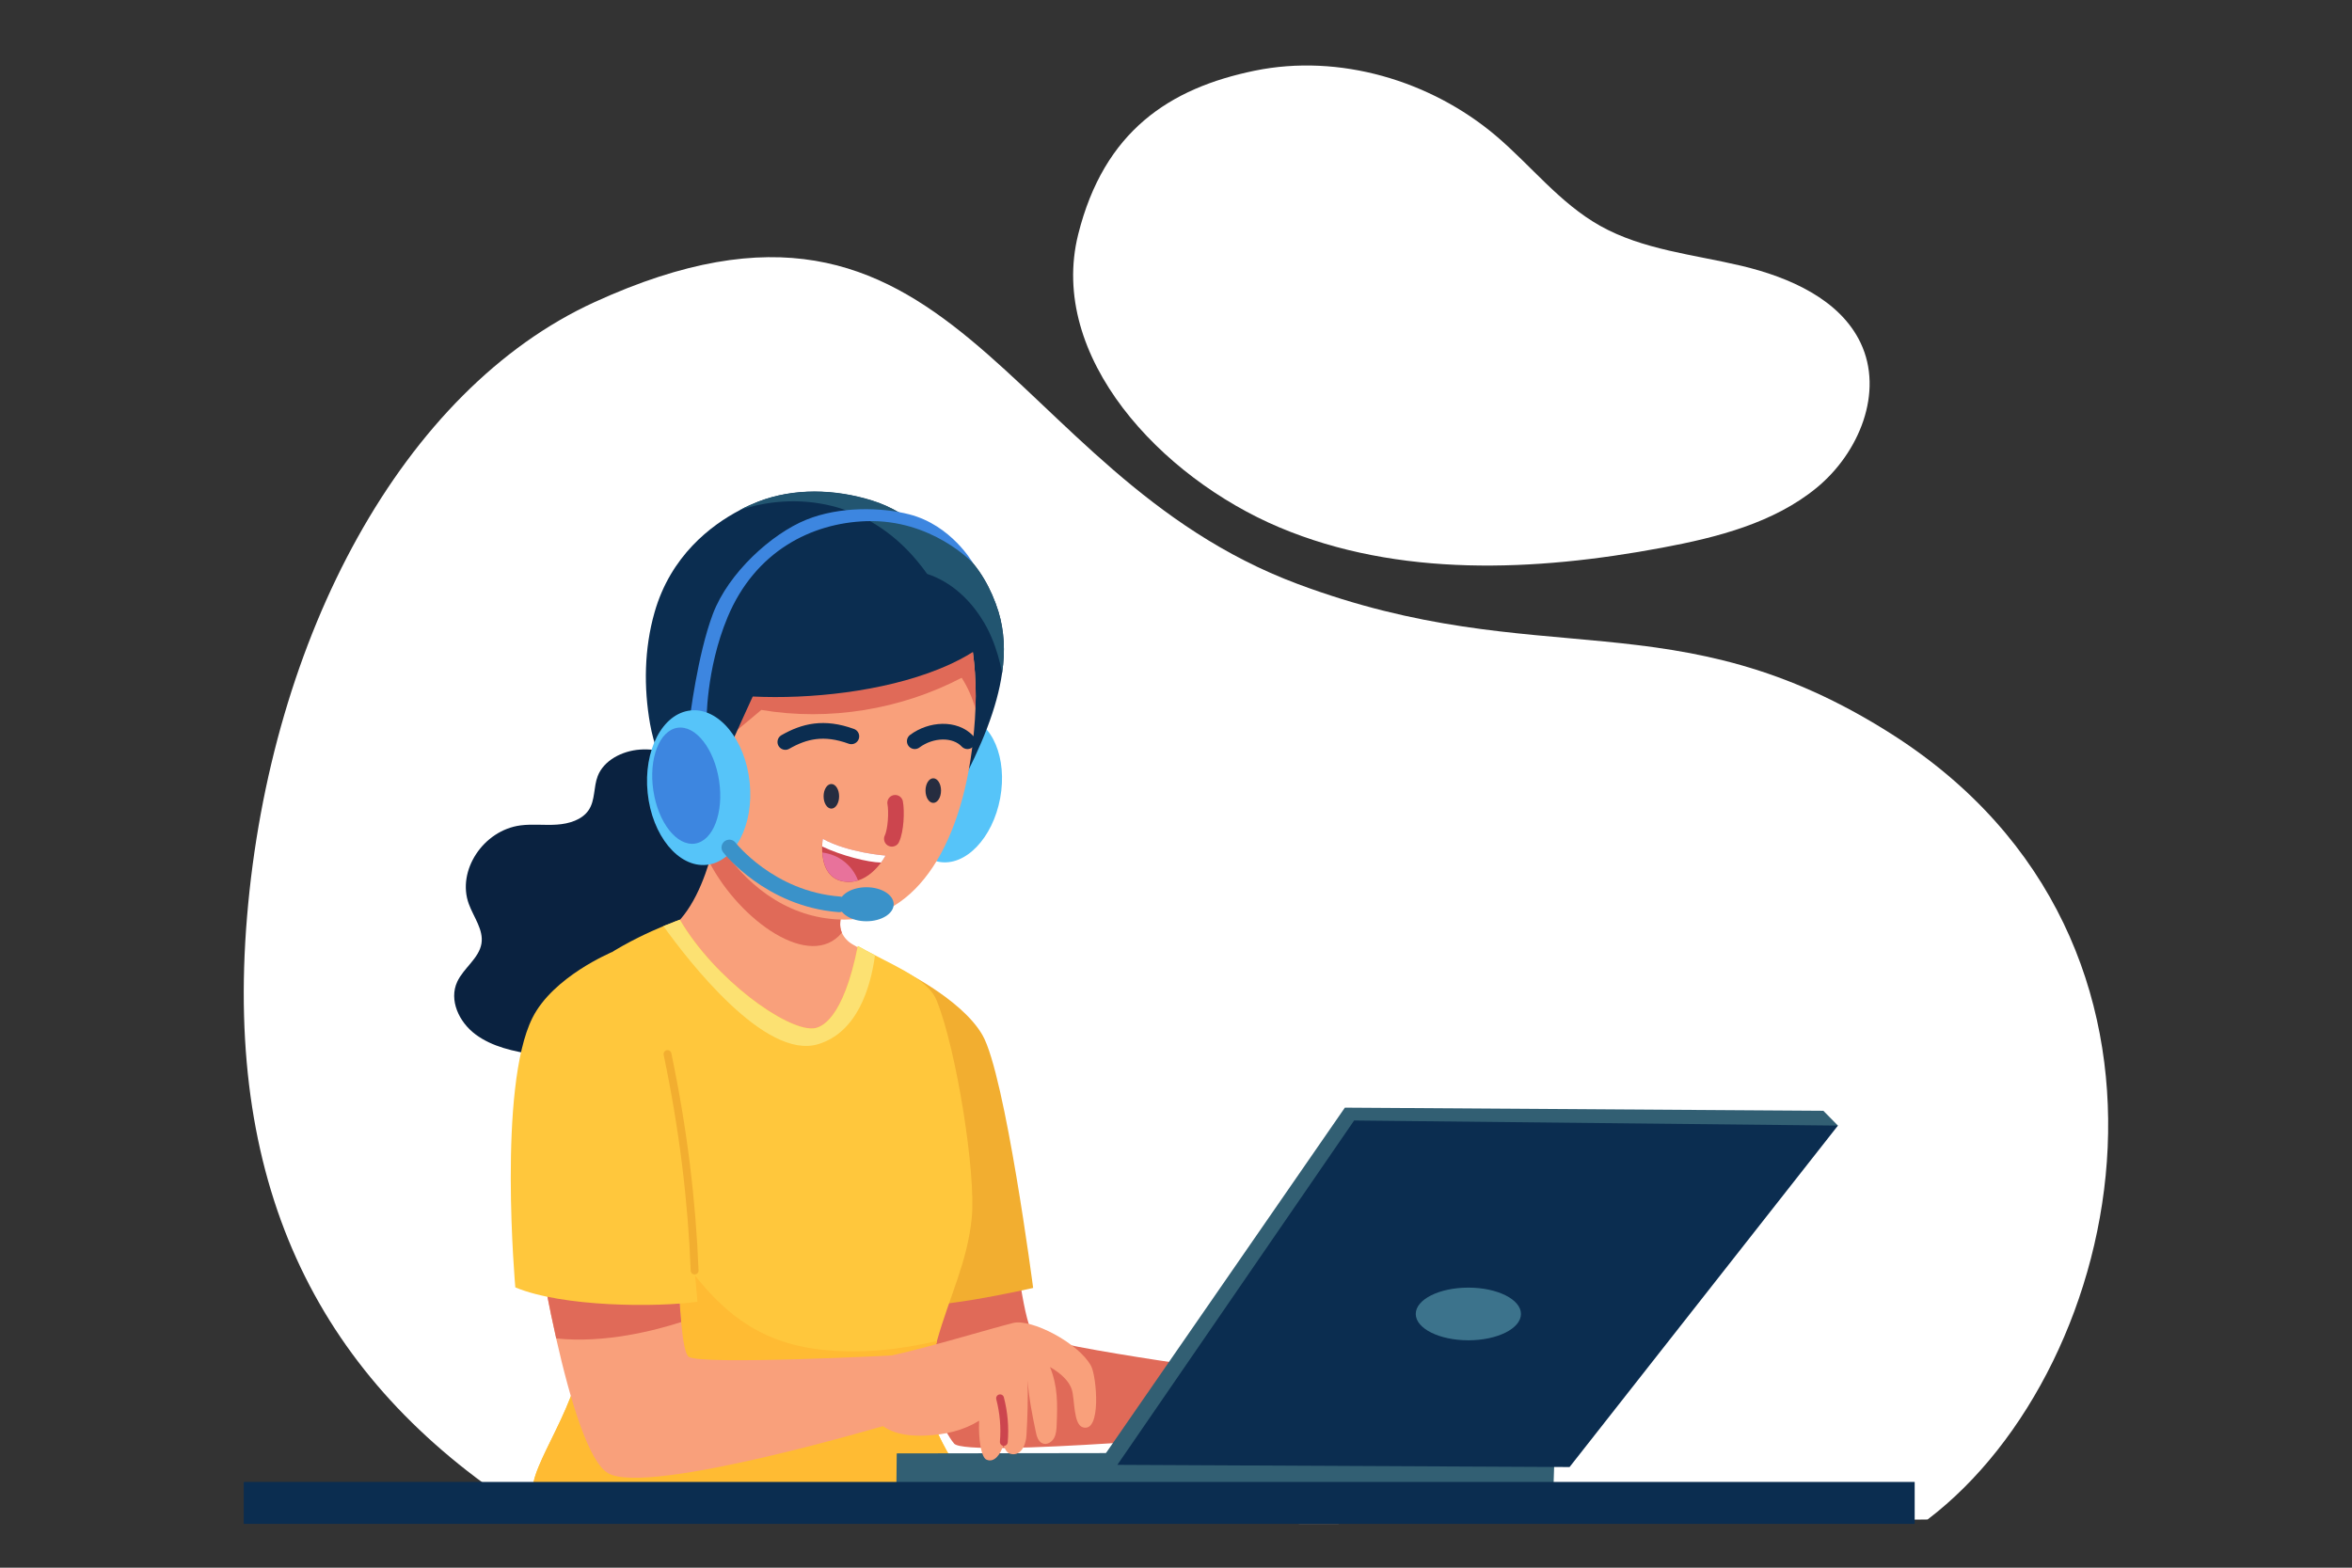 <?xml version="1.0" encoding="utf-8"?>
<!-- Generator: Adobe Illustrator 19.0.0, SVG Export Plug-In . SVG Version: 6.00 Build 0)  -->
<svg version="1.1" id="Layer_1" xmlns="http://www.w3.org/2000/svg" xmlns:xlink="http://www.w3.org/1999/xlink" x="0px" y="0px"
	 viewBox="-617 925 300 200" enable-background="new -617 925 300 200" xml:space="preserve">
<rect x="-617" y="925" width="300" height="200" fill="#333333" stroke="none"/>
<g id="XMLID_56_">
	<path id="XMLID_110_" fill="#FFFFFF" d="M-371.13,1118.85c25.67-19.52,37.1-73.65-4.58-100.19c-27.6-17.57-44.76-7.55-75.8-19.17
		c-37.9-14.18-43.55-57.04-89.65-35.95c-24.42,11.17-41.35,42.65-44.33,78.42c-2.92,35.03,9.5,59.07,34.87,75.52
		C-491.03,1120.02-431.32,1119.56-371.13,1118.85z"/>
	<path id="XMLID_109_" fill="#FFFFFF" d="M-479.48,954.92c-3.88,15.57,10.52,30.98,25.69,37.37c15.17,6.39,32.57,5.63,48.82,2.58
		c7.01-1.31,14.22-3.16,19.67-7.63s8.61-12.23,5.62-18.5c-2.63-5.53-9.05-8.36-15.16-9.82c-6.12-1.45-12.61-2.05-18.06-5.11
		c-5.17-2.9-8.83-7.71-13.32-11.51c-8.3-7.02-19.96-10.5-30.75-8.28C-467.78,936.24-476.18,941.69-479.48,954.92z"/>
	<g id="XMLID_57_">
		<g id="XMLID_59_">
			<g id="XMLID_76_">
				<path id="XMLID_78_" fill="#E06A58" d="M-487.55,1083.65c0,0,1.18,10.85,2.51,11.72c2.37,1.56,29.77,5.17,29.77,5.17l-0.9,7.13
					c0,0-37.54,3.37-39.13,1.5c-2.77-3.25-7.63-18.95-7.63-18.95L-487.55,1083.65z"/>
				<path id="XMLID_77_" fill="#F2AE30" d="M-505.64,1055.72l3.03-7.28c0,0,8.23,3.87,10.94,8.64c2.9,5.1,6.45,32.23,6.45,32.23
					s-14.52,3.35-17.2,1.92C-505.08,1089.81-505.64,1055.72-505.64,1055.72z"/>
			</g>
			<path id="XMLID_75_" fill="#0A2240" d="M-528.74,1021.92c-2.12-0.78-4.37-1.46-6.65-1.29s-4.6,1.38-5.37,3.38
				c-0.55,1.42-0.3,3.09-1.17,4.36c-0.83,1.22-2.49,1.73-4.03,1.83c-1.55,0.11-3.11-0.1-4.65,0.1c-4.76,0.63-8.15,5.8-6.59,10.03
				c0.62,1.69,1.9,3.3,1.61,5.05c-0.31,1.88-2.28,3.12-3.09,4.87c-1.08,2.32,0.21,5.14,2.34,6.72c2.12,1.58,4.89,2.18,7.57,2.58
				c3.69,0.55,7.5,0.81,11.15,0.03c3.65-0.78,7.14-2.7,9.02-5.71c0.84-1.33,1.35-2.83,2.32-4.08c2.01-2.58,5.57-3.58,8.38-5.41
				c3.07-2.01,5.31-5.91,3.51-8.96c-1.74-2.94-6.27-3.59-8.09-6.48c-0.75-1.19-0.93-2.62-1.42-3.92
				C-524.41,1023.73-525.6,1023.07-528.74,1021.92z"/>
			<g id="XMLID_72_">
				<path id="XMLID_74_" fill="#F9A07B" d="M-516.36,1057.93c0.54,0.62,1.17,1.29,2.04,1.35c0.92,0.06,1.7-0.59,2.29-1.22
					c3.07-3.25,5.1-7.24,5.92-11.35c-0.76-0.43-1.5-0.85-2.16-1.24c-0.62-0.37-1.08-0.88-1.35-1.48c-0.18-0.44-0.25-0.91-0.2-1.39
					c0.43-4.07,0.82-6.33,2.24-10.45c-6.78-1.53-13.17-3.35-16.85-6.42c-0.45,1.89-0.98,5.59-2.11,9.27
					c-1.21,3.89-3.09,7.73-6.28,9.38C-526.55,1048.07-520.96,1052.66-516.36,1057.93z"/>
				<path id="XMLID_73_" fill="#E06A58" d="M-509.82,1042.6c-0.05,0.49,0.02,0.96,0.2,1.39c-4.01,4.87-12.98-1.49-16.91-9
					c1.13-3.67,1.66-7.37,2.11-9.27c3.67,3.07,10.07,4.89,16.85,6.42C-509,1036.27-509.38,1038.53-509.82,1042.6z"/>
			</g>
			<g id="XMLID_68_">
				<path id="XMLID_71_" fill="#FFC73C" d="M-498.65,1101.41c-0.89,5.87,5.45,12.19,5.61,15.33c-13.45,0-41.64,0.82-55.99-1.13
					c-0.65-3.62,6.43-11.77,6.43-19.81c0-1.06-0.04-2.23-0.13-3.49c-0.23-3.59-0.76-7.86-1.35-12.24
					c-1.6-11.75-3.73-24.31-2.16-26.91c3.08-5.08,10.29-8.52,13.86-10.01c1.23-0.51,2.03-0.78,2.09-0.82
					c4.48,7.64,13.6,14.16,17.04,13.87c0.96-0.08,3.79-1.06,5.67-10.51c0.73,0.42,1.46,0.8,2.18,1.17c3.56,1.85,6.9,3.38,7.87,5.77
					c2.54,6.28,5.03,22.1,4.48,27.73c-0.56,5.68-2.84,10.01-4.44,15.71c-0.37,1.34-0.71,2.75-0.99,4.28
					C-498.54,1100.69-498.59,1101.04-498.65,1101.41z"/>
				<path id="XMLID_70_" fill="#FFBB33" d="M-493.04,1116.74c-13.45,0-41.64,0.82-55.99-1.13c-0.65-3.62,6.43-11.77,6.43-19.81
					c0-1.06-0.04-2.23-0.13-3.49c-0.23-3.59-0.76-7.86-1.35-12.24c2.55,2.69,6.26-8.67,7.9-5.34c8.89,17.95,15.9,22.67,28.09,22.67
					c3.63,0,6.98-0.5,10.61-1.32c-0.37,1.34-0.71,2.75-0.99,4.28c-0.06,0.35-0.12,0.7-0.18,1.07
					C-499.54,1107.28-493.2,1113.59-493.04,1116.74z"/>
				<path id="XMLID_69_" fill="#FCE172" d="M-505.39,1046.87c-0.58,4.2-2.29,9.86-7.28,11.35c-6.74,2.02-16.48-10.57-19.71-15.07
					c1.23-0.51,2.03-0.78,2.09-0.82c4.48,7.64,13.6,14.16,17.04,13.87c0.96-0.08,3.79-1.06,5.67-10.51
					C-506.84,1046.11-506.11,1046.49-505.39,1046.87z"/>
			</g>
			<g id="XMLID_60_">
				<g id="XMLID_61_">
					<g id="XMLID_66_">
						<polygon id="XMLID_67_" fill="#325F73" points="-502.62,1110.42 -502.67,1115.1 -418.88,1115.6 -418.71,1110.29 						"/>
					</g>
					<g id="XMLID_63_">
						<polygon id="XMLID_65_" fill="#325F73" points="-382.57,1068.6 -384.43,1066.71 -445.46,1066.31 -476.08,1110.59 
							-474.48,1111.88 						"/>
						<polygon id="XMLID_64_" fill="#0B2D50" points="-444.28,1067.95 -474.48,1111.88 -416.8,1112.16 -382.57,1068.6 						"/>
					</g>
				</g>
				<ellipse id="XMLID_114_" fill="#3C738C" cx="-429.71" cy="1092.63" rx="6.71" ry="3.36"/>
			</g>
			<g id="XMLID_115_">
				<g id="XMLID_116_">
					
						<ellipse id="XMLID_117_" transform="matrix(-0.983 -0.183 0.183 -0.983 -1170.1 1943.352)" fill="#56C4F9" cx="-495.29" cy="1025.72" rx="6.2" ry="9.4"/>
				</g>
				<path id="XMLID_118_" fill="#0B2D50" d="M-489.18,1010.84c-0.63,4.44-2.61,9.34-5.5,14.75c-1.02-4.43-1.66-9.83-2.56-15.23
					c-0.91-5.41-2.08-10.82-4.09-15.24c-0.45-0.98-0.95-1.91-1.48-2.78c1.19-0.11,2.41,0,3.56,0.32c1.8,0.48,3.49,1.41,4.87,2.65
					c2.29,2.04,3.83,4.82,4.74,7.75C-488.91,1005.49-488.77,1008.07-489.18,1010.84z"/>
				<g id="XMLID_119_">
					<path id="XMLID_120_" fill="#F9A07B" d="M-492.58,1015.43c-0.03,0.88-0.09,1.77-0.17,2.65c-1.23,14.38-7.27,24.24-16.51,24.24
						c-13.04,0-21.5-14.63-21.5-28.96c0-14.14,8.66-24.37,18.8-23.18c5.84,0.67,10.11,2.61,13.15,5.45
						c2.01,1.89,3.45,4.18,4.44,6.78c1.13,2.91,1.68,6.21,1.79,9.76c0,0.01,0.01,0.02,0.01,0.03
						C-492.53,1013.27-492.54,1014.34-492.58,1015.43z"/>
					<path id="XMLID_121_" fill="#E06A58" d="M-492.58,1015.43c-0.39-1.39-0.97-2.75-1.76-3.96c-7.69,4.02-16.86,5.57-25.55,4.1
						c-1.65,1.38-3.27,2.74-4.9,4.09c0.03-6.54,0.12-10.97,2.68-14.14c2.39-2.97,6.39-4.09,10.17-4.58
						c4.26-0.56,8.59-0.54,12.84,0.08c1.63,0.23,3.31,0.58,4.73,1.4c1.13,2.91,1.68,6.21,1.79,9.76c0,0.01,0.01,0.02,0.01,0.03
						C-492.53,1013.27-492.54,1014.34-492.58,1015.43z"/>
				</g>
				<path id="XMLID_122_" fill="#0B2D50" d="M-490.7,1006.58c-1.79,1.51-4.03,2.77-6.55,3.78c-7.17,2.89-16.48,3.85-23.74,3.5
					c-3.57,7.84-5.01,10.65-5.92,17.49c-3.49-3.27-6.32-9.26-7.17-13.97c-0.83-4.69-0.75-9.62,0.56-14.23
					c2.06-7.27,7.25-11.16,10.85-13.05c0.9-0.49,1.71-0.83,2.34-1.08c4.6-1.78,9.78-1.62,14.5-0.17c2.57,0.8,4.74,2.15,6.56,3.82
					c3.68,3.32,5.96,7.83,7.43,11.2C-491.38,1004.89-491.01,1005.83-490.7,1006.58z"/>
				<path id="XMLID_123_" fill="#225570" d="M-489.18,1010.84c-0.3-1.57-0.74-3.1-1.37-4.57c-0.35-0.83-0.78-1.64-1.29-2.42
					c-1.64-2.57-4.02-4.69-6.9-5.63c-0.82-1.15-1.69-2.19-2.59-3.11c-3.27-3.32-7.11-5.23-11.17-5.89
					c-3.38-0.55-6.9-0.24-10.15,0.86c0.9-0.49,1.71-0.83,2.34-1.08c4.6-1.78,9.78-1.62,14.5-0.17c2.57,0.8,4.74,2.15,6.56,3.82
					c1.8,0.48,3.49,1.41,4.87,2.65c2.29,2.04,3.83,4.82,4.74,7.75C-488.91,1005.49-488.77,1008.07-489.18,1010.84z"/>
				<g id="XMLID_124_">
					<g id="XMLID_125_">
						<path id="XMLID_126_" fill="none" stroke="#0B2D50" stroke-width="2" stroke-linecap="round" stroke-miterlimit="10" d="
							M-516.83,1019.66c2.41-1.38,4.91-2,8.42-0.72"/>
						<path id="XMLID_127_" fill="none" stroke="#0B2D50" stroke-width="2" stroke-linecap="round" stroke-miterlimit="10" d="
							M-500.32,1019.56c2.06-1.54,5.12-1.7,6.72,0"/>
						<path id="XMLID_128_" fill="none" stroke="#CC454E" stroke-width="2" stroke-linecap="round" stroke-miterlimit="10" d="
							M-502.82,1027.42c0.21,1.09,0.1,3.51-0.42,4.59"/>
						<ellipse id="XMLID_129_" fill="#262D40" cx="-510.96" cy="1026.59" rx="0.99" ry="1.57"/>
						<ellipse id="XMLID_130_" fill="#262D40" cx="-497.96" cy="1025.86" rx="0.99" ry="1.57"/>
					</g>
					<g id="XMLID_131_">
						<path id="XMLID_132_" fill="#CC454E" d="M-504.05,1034.15c0,0-0.19,0.38-0.57,0.89c-0.58,0.78-1.58,1.86-2.94,2.29h-0.01
							c-0.57,0.18-1.19,0.25-1.89,0.12c-2.03-0.36-2.57-2.24-2.66-3.68c-0.02-0.28-0.02-0.54-0.02-0.78
							c0.01-0.58,0.08-0.97,0.08-0.97C-508.81,1033.8-504.05,1034.15-504.05,1034.15z"/>
						<path id="XMLID_133_" fill="#FFFFFF" d="M-504.05,1034.15c0,0-0.19,0.38-0.57,0.89c-1.65-0.02-5.04-0.87-7.51-2.05
							c0.01-0.58,0.08-0.97,0.08-0.97C-508.81,1033.8-504.05,1034.15-504.05,1034.15z"/>
						<path id="XMLID_134_" fill="#E8729B" d="M-507.56,1037.32c-0.57,0.18-1.19,0.25-1.89,0.12c-2.03-0.36-2.57-2.24-2.66-3.68
							c0.98,0.12,1.94,0.5,2.72,1.1C-508.56,1035.49-507.92,1036.35-507.56,1037.32z"/>
					</g>
				</g>
				<g id="XMLID_135_">
					<path id="XMLID_136_" fill="#3D86E0" d="M-526.88,1017.17c0,0-0.11-6.74,2.69-13.44c3.52-8.41,10.69-12,17.65-12.24
						c8.38-0.3,13.63,5.33,13.63,5.33s-2.73-4.82-8.11-6.2c-3.54-0.91-8.87-1.05-13.15,0.69c-4.41,1.79-9.91,6.76-11.9,12.01
						c-1.98,5.25-2.95,13.42-2.95,13.42L-526.88,1017.17z"/>
					<g id="XMLID_137_">
						
							<ellipse id="XMLID_138_" transform="matrix(-0.103 -0.995 0.995 -0.103 -1602.03 605.638)" fill="#56C4F9" cx="-528.05" cy="1024.88" rx="9.9" ry="6.54"/>
						
							<ellipse id="XMLID_139_" transform="matrix(-0.149 -0.989 0.989 -0.149 -1622.716 654.095)" fill="#3D86E0" cx="-529.78" cy="1025.59" rx="7.47" ry="4.24"/>
					</g>
					<g id="XMLID_140_">
						<ellipse id="XMLID_141_" fill="#3A92C9" cx="-506.49" cy="1040.36" rx="3.48" ry="2.17"/>
						<path id="XMLID_142_" fill="none" stroke="#3A92C9" stroke-width="2" stroke-linecap="round" stroke-miterlimit="10" d="
							M-523.97,1033.12c0,0,5.11,6.57,14.01,7.25"/>
					</g>
				</g>
			</g>
			<g id="XMLID_143_">
				<g id="XMLID_144_">
					<g id="XMLID_145_">
						<g id="XMLID_146_">
							<path id="XMLID_147_" fill="#F9A07B" d="M-502.67,1097.9l-0.34,8.64c0,0-31.26,9.37-36.42,6.41
								c-2.52-1.45-4.87-9.42-6.63-17.2c-1.84-8.17-3.02-16.13-3.02-16.13l18.33-3.59c0,0,0.01,11.17,0.63,17.63
								c0.22,2.41,0.54,4.16,0.97,4.44C-527.53,1099.18-502.67,1097.9-502.67,1097.9z"/>
							<path id="XMLID_148_" fill="#E06A58" d="M-530.11,1093.66c-3.33,1.08-9.76,2.75-15.94,2.09c-1.84-8.17-3.02-16.13-3.02-16.13
								l18.33-3.59C-530.75,1076.03-530.74,1087.2-530.11,1093.66z"/>
						</g>
						<g id="XMLID_149_">
							<path id="XMLID_150_" fill="#F9A07B" d="M-503.56,1097.99c4.65-0.99,12.52-3.38,15.78-4.21c2.32-0.58,8.36,2.54,9.95,5.49
								c0.7,1.29,1.36,8.57-1.06,7.82c-1.21-0.38-1.01-3.5-1.39-4.78c-0.31-1.04-1.29-2.04-2.79-2.91c1,2.49,0.96,4.67,0.85,7.36
								c-0.02,0.59-0.06,1.22-0.35,1.73c-0.29,0.51-0.92,0.88-1.46,0.65c-0.55-0.23-0.74-0.91-0.86-1.51
								c-0.43-2.08-0.86-4.15-1.03-6.5c0.04,2.31-0.01,4.62-0.15,6.92c-0.11,1.76-0.98,2.73-2.06,2.42
								c-0.48-0.14-0.68-0.58-0.88-1.16c-0.32,1.13-1.14,2.38-2.18,1.9c-0.64-0.29-1.03-2.59-0.92-4.96
								c-2.01,1.25-4.28,1.78-6.9,1.9c-2.35,0.11-4.75-0.33-6.16-1.92C-505.02,1103.75-504.2,1100.06-503.56,1097.99z"/>
							<path id="XMLID_151_" fill="none" stroke="#CC454E" stroke-linecap="round" stroke-miterlimit="10" d="M-488.96,1108.96
								c0.16-1.87-0.01-3.77-0.48-5.57"/>
						</g>
					</g>
					<path id="XMLID_152_" fill="#FFC73C" d="M-532.81,1057.91c-1.33-3.75-6.2-11.41-6.2-11.41s-7.43,3.09-10.07,8.34
						c-4.47,8.89-2.19,34.4-2.19,34.4c6.02,2.52,18.09,2.56,23.23,1.83C-528.04,1091.07-530.14,1065.39-532.81,1057.91z"/>
				</g>
				<path id="XMLID_161_" fill="none" stroke="#F2AE30" stroke-linecap="round" stroke-miterlimit="10" d="M-531.86,1059.47
					c2.03,9.7,3.11,18.75,3.46,27.62"/>
			</g>
		</g>
		<rect id="XMLID_162_" x="-585.91" y="1114.06" fill="#0B2D50" width="213.13" height="5.35"/>
	</g>
</g>
</svg>
